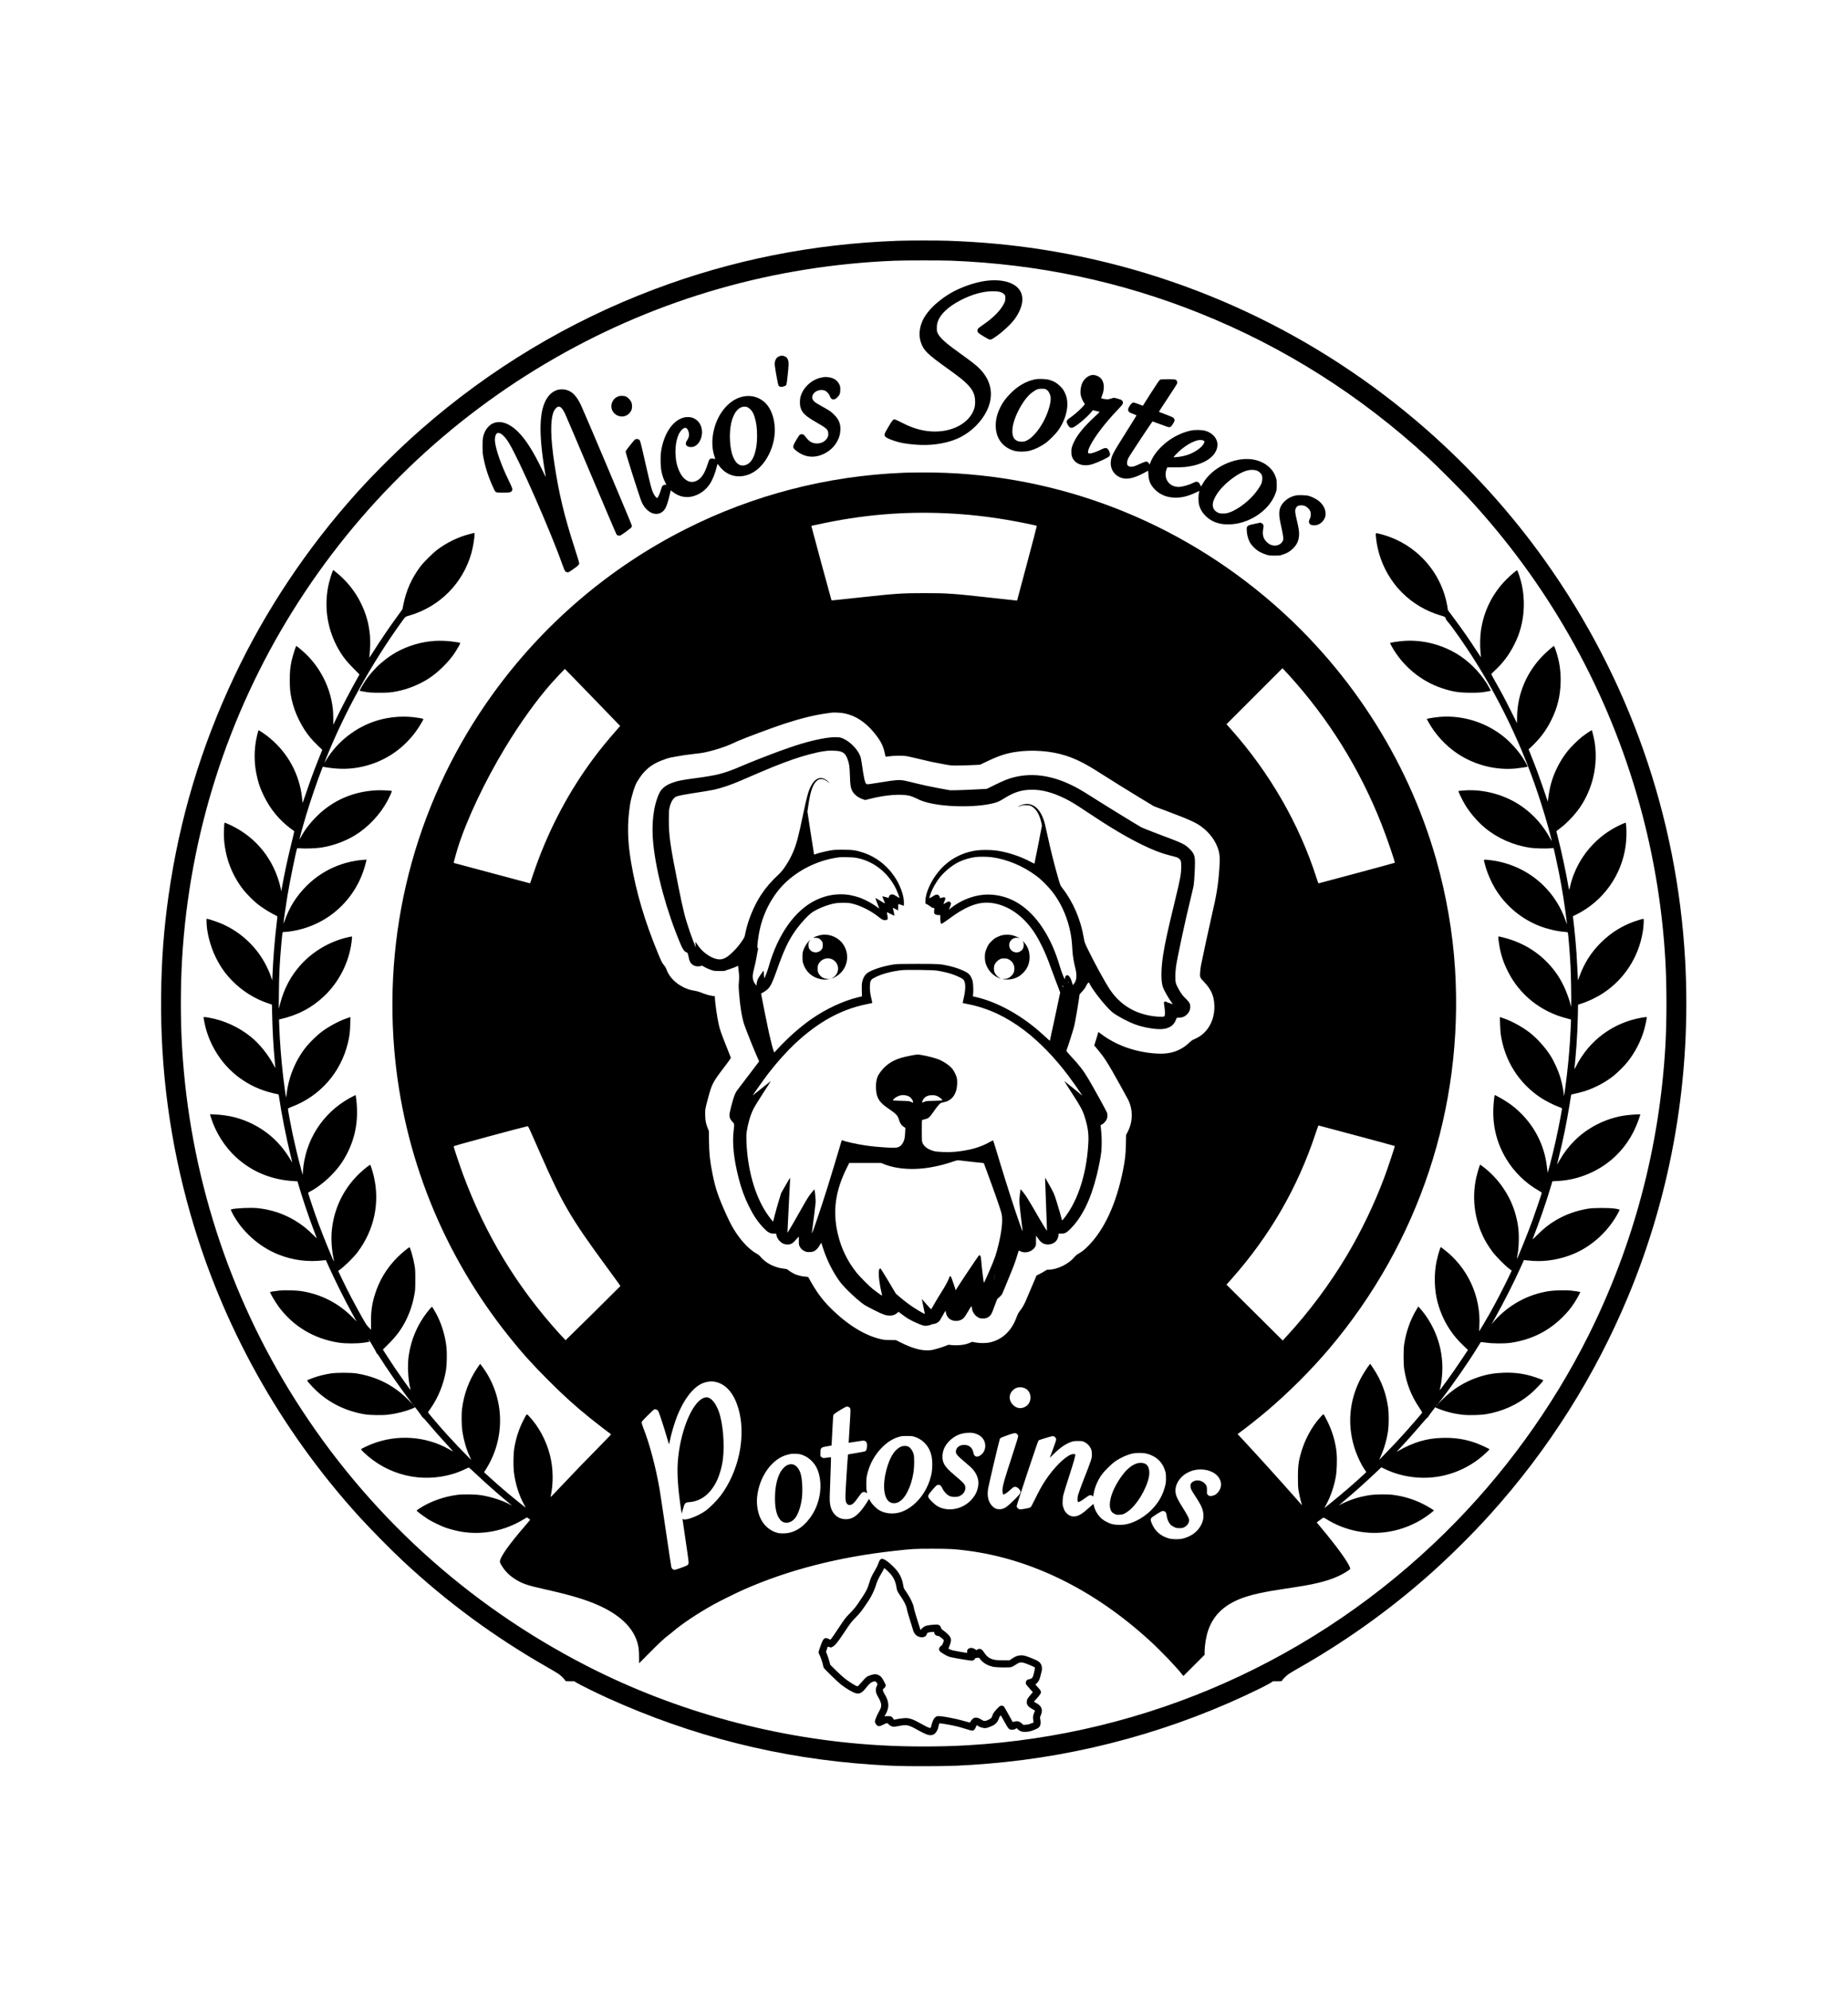 <?xml version="1.0" standalone="no"?>
<!DOCTYPE svg PUBLIC "-//W3C//DTD SVG 20010904//EN"
 "http://www.w3.org/TR/2001/REC-SVG-20010904/DTD/svg10.dtd">
<svg version="1.0" xmlns="http://www.w3.org/2000/svg"
 width="5475pt" height="5893pt" viewBox="0 0 5475 5893"
 preserveAspectRatio="xMidYMid meet">

<g transform="translate(0,5893) scale(0.1,-0.1)"
fill="#000000" stroke="none">
<path d="M26600 51799 c-2523 -91 -4921 -569 -7230 -1442 -2525 -954 -4845
-2348 -6895 -4142 -612 -535 -1354 -1267 -1902 -1875 -1473 -1636 -2715 -3498
-3635 -5450 -982 -2080 -1621 -4212 -1943 -6474 -141 -991 -210 -1913 -222
-2966 -24 -2210 265 -4366 872 -6485 945 -3301 2649 -6358 4974 -8925 337
-372 961 -1005 1321 -1341 1314 -1224 2703 -2245 4285 -3149 138 -78 283 -165
323 -193 76 -52 186 -162 197 -196 6 -20 14 -21 137 -21 l131 0 65 -41 c88
-56 599 -308 903 -446 2513 -1142 5125 -1800 7874 -1982 574 -39 810 -46 1510
-46 798 0 1182 15 1915 76 2773 227 5542 992 8045 2224 138 68 282 144 320
169 l70 46 132 0 c124 0 132 1 138 21 11 34 121 144 197 196 40 28 174 107
297 177 1354 769 2632 1677 3791 2695 626 550 1337 1252 1888 1864 1722 1912
3092 4079 4077 6442 1304 3130 1880 6528 1690 9960 -238 4272 -1667 8345
-4154 11835 -1008 1415 -2204 2736 -3522 3890 -3231 2830 -7174 4672 -11403
5325 -892 138 -1780 220 -2756 255 -313 11 -1169 11 -1490 -1z m1585 -589
c2577 -102 5005 -614 7345 -1550 2506 -1002 4773 -2437 6795 -4300 270 -249
936 -915 1185 -1185 1167 -1266 2146 -2601 2982 -4065 1683 -2944 2660 -6256
2848 -9645 42 -757 42 -1756 0 -2495 -171 -3009 -944 -5919 -2284 -8598 -1072
-2142 -2526 -4142 -4238 -5827 -3820 -3763 -8818 -5989 -14143 -6300 -835 -49
-1784 -48 -2625 1 -3015 175 -6013 988 -8670 2351 -3553 1822 -6507 4518
-8636 7883 -1977 3123 -3130 6712 -3349 10415 -49 831 -49 1809 0 2640 216
3658 1338 7189 3273 10295 1940 3115 4620 5695 7802 7512 3067 1752 6475 2725
10040 2867 290 12 1388 12 1675 1z"/>
<path d="M29261 50619 c-257 -27 -572 -118 -861 -249 -460 -207 -884 -571
-1049 -898 -113 -224 -139 -471 -71 -674 83 -246 183 -346 786 -778 359 -258
467 -343 584 -461 175 -175 240 -318 240 -529 0 -118 -15 -192 -60 -287 -195
-419 -753 -656 -1357 -578 -258 34 -469 103 -752 247 -107 54 -202 98 -212 98
-50 0 -72 -25 -187 -219 -123 -207 -132 -233 -98 -286 35 -53 293 -151 511
-194 138 -27 340 -49 530 -57 428 -17 862 65 1178 223 342 171 642 471 797
796 209 438 139 865 -200 1221 -95 100 -227 206 -499 400 -522 373 -685 516
-759 666 -24 49 -27 66 -27 155 0 76 5 117 22 170 75 237 307 459 683 654 335
173 654 263 945 265 192 1 283 -23 350 -94 28 -29 30 -36 30 -108 0 -66 -5
-87 -32 -145 -100 -212 -317 -434 -635 -651 -70 -48 -134 -97 -143 -109 -8
-12 -15 -39 -15 -60 0 -53 25 -75 202 -181 170 -102 176 -103 274 -40 234 148
529 420 650 599 303 445 265 831 -99 1010 -187 92 -436 124 -726 94z"/>
<path d="M23105 48385 c-107 -28 -166 -138 -150 -278 18 -159 94 -569 109
-592 26 -39 61 -49 125 -36 63 12 99 33 111 65 13 36 62 489 63 591 2 146 -39
221 -136 250 -59 18 -57 18 -122 0z"/>
<path d="M32332 47820 c-99 -21 -205 -108 -259 -213 -55 -110 -77 -271 -52
-389 14 -64 60 -169 94 -214 14 -18 25 -38 25 -44 0 -6 -44 -57 -97 -112 -98
-101 -241 -222 -353 -298 -100 -68 -110 -114 -46 -214 39 -62 60 -76 109 -76
79 0 441 295 594 484 l31 39 79 -21 c43 -12 90 -22 105 -24 26 -3 15 -15 -129
-148 -301 -278 -501 -519 -603 -725 -75 -151 -93 -221 -88 -340 3 -73 9 -102
32 -152 89 -194 332 -272 592 -189 161 51 440 181 491 229 38 34 39 78 5 151
-52 112 -99 123 -233 56 -125 -63 -252 -110 -319 -117 -56 -5 -60 -5 -71 19
-15 34 6 105 65 220 144 278 442 667 808 1051 128 135 151 163 155 195 7 62
-23 97 -104 121 -160 47 -157 47 -225 24 -35 -12 -80 -24 -100 -27 -41 -5
-151 8 -191 23 l-25 10 34 88 c95 253 43 479 -129 562 -70 34 -132 44 -195 31z"/>
<path d="M24420 47764 c-113 -19 -154 -29 -218 -55 -236 -94 -426 -302 -487
-534 -19 -73 -22 -215 -5 -287 42 -178 142 -275 480 -468 302 -173 342 -210
348 -321 4 -59 0 -77 -22 -124 -55 -110 -168 -176 -306 -178 -129 -2 -227 48
-317 163 -81 103 -90 110 -138 110 -26 0 -51 -7 -64 -17 -12 -10 -60 -83 -106
-163 -116 -198 -114 -219 24 -323 250 -190 538 -213 826 -64 168 87 302 222
381 382 54 110 73 183 81 300 11 185 -41 319 -177 456 -102 102 -124 118 -350
244 -202 112 -249 145 -284 200 -32 48 -33 94 -5 152 54 113 207 171 343 131
59 -18 138 -99 160 -166 40 -120 133 -135 227 -35 67 69 84 115 84 223 0 81
-4 103 -26 150 -48 102 -122 165 -234 199 -63 20 -172 32 -215 25z"/>
<path d="M30655 47694 c-263 -58 -493 -190 -710 -408 -150 -151 -235 -266
-311 -421 -94 -195 -134 -354 -134 -542 0 -372 207 -649 556 -745 120 -32 324
-30 455 5 156 42 298 111 457 219 98 67 310 279 385 385 167 235 269 526 269
768 0 140 -20 232 -79 354 -38 79 -59 108 -131 181 -97 97 -191 152 -322 190
-101 30 -332 37 -435 14z m357 -309 c30 -22 53 -50 76 -96 45 -88 52 -176 23
-315 -97 -470 -439 -992 -723 -1105 -78 -31 -205 -24 -271 14 -25 15 -55 40
-67 56 -107 151 -63 464 115 817 125 249 268 441 406 546 128 97 186 119 311
115 78 -2 90 -5 130 -32z"/>
<path d="M34365 47681 c-21 -12 -105 -136 -269 -393 l-238 -375 -126 49 c-70
26 -135 48 -145 48 -39 0 -76 -32 -121 -103 -49 -79 -55 -110 -31 -156 15 -31
39 -44 158 -87 42 -16 77 -33 77 -37 0 -5 -137 -226 -304 -491 -395 -626 -433
-697 -454 -854 -36 -259 131 -481 391 -522 153 -24 361 37 626 184 46 25 85
46 86 46 1 0 5 -51 8 -112 9 -192 63 -314 197 -448 150 -149 338 -228 570
-237 202 -8 400 38 629 147 57 28 107 50 111 50 4 0 0 -24 -8 -52 -21 -77 -20
-276 2 -358 33 -123 92 -227 181 -316 133 -134 267 -205 460 -245 122 -25 307
-25 458 1 535 91 1015 465 1169 910 31 91 33 102 33 240 -1 130 -3 153 -28
225 -36 107 -87 192 -165 271 -313 317 -838 359 -1362 108 -282 -135 -506
-336 -643 -576 l-44 -77 -23 49 c-46 97 -99 116 -195 68 -139 -71 -342 -128
-447 -128 -293 2 -462 263 -351 543 l15 37 222 0 c121 0 262 5 311 10 361 41
654 161 813 334 176 193 188 422 31 590 -65 70 -137 113 -249 148 -100 31
-322 33 -445 4 -319 -74 -616 -238 -858 -475 -150 -147 -259 -303 -323 -465
l-27 -68 -12 30 c-17 39 -51 62 -93 62 -19 0 -83 -23 -152 -55 -141 -65 -158
-72 -229 -91 -68 -17 -132 -4 -162 35 -31 39 -23 128 20 215 36 74 706 1086
718 1086 5 0 108 -38 231 -85 123 -47 237 -85 253 -85 47 0 67 16 115 91 57
87 64 122 32 168 -20 30 -45 42 -228 112 -113 43 -209 80 -214 82 -5 1 113
186 263 410 149 224 274 421 278 437 3 17 0 44 -7 60 -23 55 -47 60 -272 60
-180 0 -206 -2 -233 -19z m1279 -1795 c47 -20 50 -30 26 -81 -34 -71 -105
-141 -217 -215 -171 -113 -373 -179 -598 -196 l-89 -7 21 29 c12 16 59 66 105
110 268 263 602 423 752 360z m1591 -893 c66 -22 140 -94 155 -153 15 -55 8
-156 -16 -224 -23 -65 -134 -230 -226 -336 -237 -271 -575 -501 -809 -551 -29
-6 -89 -9 -133 -7 -66 3 -92 10 -135 33 -187 102 -187 295 -1 570 165 244 517
532 777 636 145 59 279 70 388 32z"/>
<path d="M16508 47381 c-117 -38 -217 -117 -296 -235 -238 -356 -260 -1030
-72 -2158 17 -97 30 -180 30 -184 0 -5 -49 93 -109 217 -260 539 -480 887
-705 1113 -282 284 -569 368 -799 233 -63 -37 -151 -137 -186 -211 -60 -124
-76 -218 -75 -436 0 -156 4 -219 22 -318 55 -304 157 -617 305 -934 60 -129
57 -128 282 -128 189 0 228 8 259 51 30 44 20 79 -93 310 -224 459 -385 919
-407 1159 -12 141 30 250 97 250 88 0 203 -110 323 -309 303 -499 1246 -2647
1581 -3601 32 -91 68 -175 80 -188 13 -14 38 -26 61 -29 36 -5 48 1 164 82
151 104 190 143 190 186 0 17 -61 218 -135 447 -309 955 -467 1615 -599 2493
-118 784 -126 1278 -26 1542 25 67 91 142 133 152 65 17 125 -41 200 -190 24
-49 376 -875 782 -1835 406 -960 744 -1753 753 -1762 23 -27 74 -40 106 -28
48 18 323 221 335 246 6 14 11 35 11 48 0 27 -1425 3399 -1509 3571 -132 268
-249 393 -419 445 -82 26 -205 26 -284 1z"/>
<path d="M18313 47190 c-239 -95 -271 -416 -55 -546 166 -100 366 -39 446 135
29 64 29 178 -1 243 -27 59 -95 134 -148 160 -59 31 -174 35 -242 8z"/>
<path d="M22093 47199 c-438 -44 -829 -471 -952 -1040 -58 -269 -48 -531 29
-753 11 -33 20 -63 20 -67 0 -4 -21 -2 -47 5 -54 14 -101 6 -125 -21 -8 -10
-34 -76 -56 -148 -102 -322 -229 -478 -419 -514 -147 -28 -305 83 -403 284
-80 165 -118 324 -127 535 -13 310 57 588 181 716 81 84 143 85 183 4 55 -110
49 -211 -19 -305 -83 -116 -32 -205 117 -205 252 0 411 392 271 667 -65 129
-192 213 -334 221 -97 5 -169 -9 -262 -54 -281 -134 -498 -508 -566 -974 -24
-170 -15 -465 19 -610 29 -122 63 -217 111 -307 35 -65 35 -65 10 -59 -27 7
-82 -13 -101 -36 -7 -8 -27 -62 -44 -119 -32 -110 -87 -230 -108 -237 -20 -7
-79 65 -115 141 -53 110 -85 230 -241 917 -140 615 -146 636 -175 663 -39 35
-98 37 -134 5 -49 -46 -263 -316 -270 -342 -5 -20 49 -203 205 -694 117 -367
229 -708 249 -759 49 -124 93 -194 166 -267 193 -195 446 -176 562 41 35 66
87 232 126 405 l27 116 66 -49 c133 -101 269 -149 423 -149 249 0 512 151 666
382 84 125 164 326 210 521 10 42 21 77 24 77 4 0 24 -25 45 -55 20 -30 66
-82 101 -114 231 -216 546 -257 849 -111 433 209 747 846 695 1411 -29 316
-142 569 -319 716 -153 126 -340 183 -538 162z m94 -355 c73 -51 125 -126 162
-239 58 -177 81 -346 81 -590 -1 -426 -110 -743 -288 -834 -178 -91 -326 -15
-422 216 -99 238 -126 677 -61 988 68 320 226 512 413 502 48 -3 68 -10 115
-43z"/>
<path d="M26765 44929 c-2255 -90 -4443 -655 -6445 -1665 -2261 -1140 -4221
-2813 -5711 -4874 -2209 -3055 -3241 -6767 -2929 -10535 259 -3114 1438 -6061
3411 -8520 382 -477 681 -809 1153 -1281 463 -462 796 -764 1256 -1134 187
-150 566 -441 599 -460 13 -7 -52 -77 -324 -352 -382 -386 -745 -761 -1100
-1138 -359 -381 -368 -390 -361 -358 85 384 78 836 -20 1223 -108 431 -338
858 -621 1155 -73 77 -60 85 -157 -100 -142 -275 -234 -555 -281 -860 -26
-162 -31 -513 -11 -685 41 -352 155 -712 315 -995 22 -39 35 -68 28 -64 -6 4
-111 87 -232 185 -272 219 -548 454 -801 684 l-193 175 43 68 c607 943 571
2152 -91 3055 -36 48 -66 87 -68 87 -2 0 -44 -61 -94 -135 -239 -359 -387
-760 -442 -1200 -21 -162 -16 -493 10 -665 40 -263 109 -504 212 -733 l50
-112 -101 100 c-115 113 -479 497 -621 655 -204 225 -559 641 -559 654 0 4 31
51 69 104 237 335 403 748 467 1162 24 161 30 505 10 674 -41 357 -153 712
-314 1003 -70 124 -106 183 -114 183 -9 0 -93 -95 -158 -180 -281 -368 -461
-797 -530 -1261 -42 -284 -23 -691 44 -974 17 -72 35 -92 -178 205 -184 257
-362 520 -518 764 l-114 179 171 171 c230 230 368 416 505 681 119 233 206
493 257 775 25 135 27 165 27 440 1 263 -2 309 -22 425 -42 240 -132 552 -155
538 -53 -30 -242 -189 -337 -283 -335 -331 -558 -701 -694 -1151 -78 -258
-109 -499 -104 -801 l3 -208 -67 67 c-56 55 -87 102 -187 277 -224 395 -425
777 -602 1147 l-120 251 23 16 c158 111 430 377 554 542 491 654 663 1458 479
2246 -25 108 -92 324 -104 337 -5 4 -48 -23 -97 -61 -607 -470 -974 -1136
-1045 -1896 -22 -242 -2 -562 52 -810 10 -49 17 -91 15 -93 -11 -11 -314 727
-458 1117 -93 249 -308 886 -308 910 0 9 19 25 45 38 179 87 428 274 620 467
213 213 350 398 480 647 273 525 360 1076 269 1700 l-7 47 -36 -15 c-20 -8
-85 -42 -146 -76 -804 -448 -1315 -1251 -1381 -2173 l-7 -100 -63 235 c-77
283 -165 651 -233 970 -62 294 -143 729 -139 753 2 13 32 29 108 58 843 317
1459 1018 1669 1899 47 194 62 317 68 548 l6 213 -119 -41 c-251 -87 -581
-271 -790 -440 -113 -92 -283 -259 -376 -370 -321 -381 -544 -903 -603 -1408
-8 -69 -16 -127 -18 -129 -5 -4 -59 386 -87 622 -57 492 -101 1050 -116 1492
l-7 202 29 6 c531 122 945 339 1313 690 437 416 728 990 806 1588 21 165 21
179 -7 172 -13 -3 -63 -14 -113 -25 -519 -118 -1020 -412 -1378 -806 -298
-329 -499 -705 -618 -1159 l-40 -150 5 470 c5 468 13 681 41 1080 22 306 57
677 66 703 7 18 16 22 56 22 27 0 95 7 153 14 1071 144 1939 898 2233 1941 19
66 37 135 40 153 l7 32 -43 0 c-23 0 -98 -7 -166 -15 -599 -74 -1140 -336
-1562 -755 -307 -305 -513 -632 -656 -1040 -18 -52 -33 -85 -33 -72 0 41 70
535 116 812 66 406 264 1369 288 1409 3 4 44 3 93 -2 132 -13 466 -2 618 22
347 53 706 183 1005 365 392 239 756 629 968 1036 63 120 128 268 121 274 -12
13 -312 28 -436 22 -704 -31 -1318 -298 -1803 -785 -186 -186 -331 -376 -445
-583 -27 -48 -50 -86 -52 -84 -5 5 104 404 188 686 124 414 325 1005 469 1379
l33 83 36 -6 c379 -67 696 -72 1016 -15 686 123 1275 487 1690 1044 78 105
177 261 223 352 26 50 35 45 -130 73 -398 69 -839 40 -1233 -81 -616 -190
-1164 -615 -1494 -1158 -64 -105 -68 -109 -41 -41 550 1398 1363 2872 2289
4151 94 130 84 123 221 163 890 263 1571 950 1825 1840 47 165 95 450 95 562
0 39 -3 45 -17 40 -10 -3 -63 -16 -118 -30 -336 -84 -672 -245 -958 -458 -148
-111 -411 -372 -516 -511 -255 -342 -416 -702 -500 -1122 l-28 -140 -124 -170
c-251 -342 -536 -761 -754 -1108 -55 -87 -101 -154 -103 -148 -2 5 2 43 8 83
18 122 24 432 11 573 -33 348 -115 640 -267 951 -175 359 -440 685 -762 937
l-61 48 -16 -38 c-31 -75 -77 -221 -106 -338 -153 -626 -74 -1290 221 -1862
138 -267 266 -439 502 -676 98 -99 178 -180 178 -182 0 -1 -25 -47 -56 -101
-196 -345 -487 -902 -650 -1245 l-69 -146 -1 201 c-1 216 -16 357 -60 556
-112 505 -379 981 -750 1340 -91 88 -271 240 -284 240 -15 0 -107 -290 -139
-435 -44 -201 -55 -319 -55 -580 1 -267 10 -359 59 -583 86 -388 298 -818 553
-1122 44 -53 140 -154 215 -226 l135 -130 -118 -295 c-144 -362 -233 -604
-366 -999 -85 -253 -103 -297 -104 -260 0 70 -28 283 -51 389 -145 685 -540
1271 -1122 1669 -66 45 -124 79 -128 75 -4 -5 -21 -64 -38 -133 -105 -437
-102 -870 9 -1306 51 -199 94 -314 195 -519 189 -386 455 -706 795 -959 52
-38 97 -71 99 -73 2 -1 -37 -168 -87 -370 -117 -474 -213 -924 -285 -1333
l-13 -75 -18 90 c-10 50 -34 142 -53 205 -235 779 -778 1386 -1527 1707 -43
18 -80 32 -82 30 -12 -12 -25 -293 -20 -417 27 -590 232 -1140 592 -1590 89
-111 286 -308 394 -394 127 -102 319 -226 465 -302 72 -37 132 -69 134 -70 2
-2 -8 -101 -23 -221 -59 -497 -101 -1014 -122 -1512 l-7 -165 -37 105 c-55
155 -75 200 -145 338 -273 537 -729 971 -1280 1219 -121 54 -378 144 -447 157
l-38 7 0 -79 c0 -306 110 -736 274 -1068 135 -273 275 -472 480 -684 302 -310
673 -542 1087 -680 l96 -32 7 -307 c10 -465 36 -931 76 -1355 11 -114 20 -211
20 -215 0 -4 -23 35 -50 85 -178 332 -428 638 -690 848 -352 281 -784 478
-1219 555 -133 23 -171 25 -171 8 0 -7 14 -80 30 -161 106 -523 376 -1017 756
-1388 136 -132 233 -210 388 -313 303 -202 636 -335 1032 -412 19 -3 23 -15
33 -86 69 -483 212 -1205 342 -1731 27 -109 49 -201 49 -205 0 -4 -24 34 -53
83 -273 465 -649 820 -1117 1054 -359 179 -699 266 -1127 287 l-142 7 25 -84
c135 -445 414 -888 756 -1198 469 -425 1037 -659 1697 -699 l115 -7 19 -65
c107 -373 304 -963 457 -1365 48 -126 91 -239 95 -250 4 -11 -35 23 -87 75
-194 196 -352 321 -562 446 -338 202 -703 323 -1105 365 -203 21 -667 -1 -784
-37 -15 -5 -11 -18 34 -105 277 -539 793 -1003 1369 -1232 431 -171 876 -228
1351 -171 l55 6 43 -98 c177 -403 511 -1077 734 -1479 l132 -240 -130 131
c-416 419 -929 679 -1515 769 -142 22 -485 31 -632 16 -120 -12 -276 -36 -285
-44 -14 -15 158 -307 266 -451 431 -573 1043 -936 1766 -1048 203 -31 559 -31
765 1 79 12 146 24 148 26 2 1 -6 23 -18 47 -41 80 -3 24 103 -155 58 -98 111
-193 117 -212 6 -19 17 -35 23 -35 7 0 32 -33 57 -72 179 -290 564 -849 832
-1206 l169 -225 -133 135 c-426 432 -926 686 -1543 785 -157 25 -583 25 -745
0 -138 -22 -294 -56 -410 -92 -123 -37 -300 -106 -300 -117 0 -19 129 -164
246 -278 398 -385 903 -634 1471 -726 153 -24 509 -30 677 -10 249 29 506 93
716 179 90 36 86 33 70 52 -7 8 -10 15 -7 15 9 0 186 -231 220 -287 17 -29 36
-52 41 -50 6 2 59 -55 120 -127 160 -192 424 -490 577 -655 74 -79 150 -162
169 -185 30 -35 31 -39 10 -25 -14 9 -67 39 -117 67 -694 386 -1538 439 -2283
145 -123 -49 -305 -136 -314 -152 -3 -5 35 -48 85 -96 714 -679 1715 -916
2658 -629 106 33 272 99 368 148 40 20 77 36 83 36 6 0 93 -78 193 -172 296
-280 664 -606 952 -843 150 -123 152 -124 85 -87 -223 124 -571 237 -871 283
-172 26 -529 32 -694 10 -406 -52 -807 -195 -1123 -401 -82 -53 -92 -63 -81
-76 23 -28 242 -188 339 -249 116 -71 360 -190 493 -239 127 -47 331 -100 479
-126 623 -106 1281 21 1832 354 60 36 114 66 119 66 5 0 28 -14 51 -32 22 -17
43 -33 44 -34 2 -1 -67 -85 -155 -186 -469 -543 -725 -904 -740 -1042 -4 -35
2 -52 46 -124 113 -188 257 -325 466 -446 181 -104 334 -154 790 -256 791
-177 1234 -309 1626 -485 604 -271 987 -629 1129 -1053 49 -148 63 -246 64
-464 l1 -196 300 302 c300 302 454 446 551 515 28 20 87 67 130 104 263 229
737 547 1209 811 184 103 687 352 909 450 1315 580 2803 963 4441 1145 562 63
622 66 1155 66 517 -1 641 -7 1020 -56 1897 -242 3758 -1156 5400 -2654 342
-312 794 -783 982 -1025 l28 -35 315 315 315 315 0 81 c0 196 39 440 100 626
163 495 529 821 1141 1016 237 76 563 145 1004 211 717 109 870 136 1125 197
363 87 640 199 867 351 80 54 81 55 72 86 -45 158 -370 611 -872 1211 l-116
139 92 70 c51 38 97 71 104 74 6 2 46 -18 90 -45 554 -346 1226 -480 1863
-371 367 62 739 210 1043 413 123 82 277 201 277 214 0 12 -167 113 -295 179
-285 147 -590 241 -920 284 -164 22 -521 17 -694 -10 -170 -26 -365 -74 -516
-129 -119 -43 -300 -122 -352 -154 -18 -11 -33 -18 -33 -15 0 2 62 55 138 118
299 248 612 527 932 830 l186 176 59 -30 c312 -159 672 -254 1043 -276 743
-44 1471 226 2015 748 48 46 87 87 87 91 0 11 -262 133 -374 175 -327 121
-641 172 -1010 162 -261 -7 -447 -35 -681 -103 -192 -57 -448 -169 -618 -272
-37 -22 -67 -39 -67 -36 0 3 44 51 98 107 191 202 458 501 684 768 63 74 119
134 124 132 5 -2 24 22 42 52 30 50 187 255 215 280 6 6 5 2 -2 -8 -8 -9 -12
-19 -10 -21 2 -2 36 -16 74 -31 251 -100 491 -158 764 -186 144 -15 499 -6
634 16 494 78 947 280 1319 588 158 130 421 408 399 421 -32 20 -258 100 -367
130 -269 74 -507 102 -797 93 -279 -8 -503 -47 -749 -128 -420 -139 -774 -361
-1092 -683 l-119 -121 73 95 c372 482 844 1160 1105 1590 49 80 92 149 95 153
4 4 72 -2 151 -14 191 -30 551 -32 734 -6 609 89 1121 342 1541 762 147 147
233 251 339 410 78 117 191 323 182 331 -9 9 -162 33 -285 45 -147 15 -489 6
-632 -16 -643 -97 -1219 -416 -1653 -915 l-57 -65 101 179 c268 480 551 1038
763 1507 l98 216 51 -9 c29 -4 123 -13 210 -19 400 -28 838 49 1227 216 547
234 1025 680 1309 1220 32 60 38 81 28 86 -7 4 -64 16 -127 26 -164 26 -625
26 -789 0 -350 -56 -678 -173 -972 -347 -189 -112 -347 -236 -527 -416 -90
-89 -161 -155 -157 -146 189 479 407 1108 540 1558 l48 161 135 7 c384 18 736
110 1082 282 532 265 942 679 1206 1218 46 95 105 238 133 321 l51 150 -32 3
c-56 6 -338 -17 -468 -38 -540 -89 -1059 -352 -1446 -735 -179 -178 -321 -364
-453 -594 -39 -69 -71 -122 -71 -118 0 3 29 122 64 264 119 477 218 964 301
1470 25 153 48 292 50 310 5 28 11 33 43 38 75 13 289 66 367 92 302 98 612
263 850 453 116 92 315 290 408 405 226 280 410 636 503 975 29 103 74 320 74
352 0 13 -48 10 -166 -12 -840 -151 -1541 -672 -1926 -1430 -32 -63 -56 -101
-53 -85 8 50 44 448 60 675 26 365 35 563 42 901 l6 326 71 23 c236 74 482
192 688 329 618 411 1035 1061 1158 1801 26 156 39 390 21 390 -22 0 -188 -49
-283 -84 -367 -134 -676 -328 -957 -601 -306 -298 -517 -629 -662 -1035 l-37
-105 -5 75 c-4 41 -11 188 -17 325 -11 265 -30 540 -56 820 -16 180 -60 586
-69 645 l-6 35 105 52 c796 396 1345 1165 1461 2048 22 170 29 399 17 544 -6
68 -13 125 -15 128 -7 6 -165 -64 -287 -128 -235 -123 -459 -288 -650 -479
-351 -350 -602 -800 -711 -1277 -13 -57 -26 -103 -29 -103 -3 0 -14 48 -24
108 -59 353 -209 1053 -311 1450 -25 96 -45 175 -45 176 0 2 53 43 118 92 206
156 440 405 592 629 374 554 529 1253 425 1915 -18 112 -74 348 -84 354 -9 6
-197 -121 -303 -204 -107 -84 -325 -301 -412 -410 -228 -286 -409 -644 -500
-990 -32 -122 -65 -307 -82 -455 l-6 -60 -117 345 c-134 392 -209 597 -352
957 l-101 252 73 68 c268 250 450 493 605 808 175 356 259 694 271 1095 10
354 -36 653 -153 988 -20 56 -39 102 -43 102 -18 0 -202 -159 -317 -274 -494
-496 -771 -1151 -777 -1841 l-2 -170 -191 380 c-189 379 -273 535 -471 883
-57 101 -103 188 -101 192 2 5 44 46 94 92 251 228 443 486 594 793 90 182
137 304 185 480 110 401 122 845 36 1259 -38 179 -124 446 -145 446 -21 -1
-192 -145 -311 -265 -410 -409 -669 -924 -756 -1499 -29 -190 -35 -474 -15
-660 9 -82 15 -151 13 -152 -1 -1 -54 77 -117 174 -229 354 -422 631 -692 994
l-169 226 -14 90 c-171 1054 -951 1904 -1990 2167 -154 39 -143 50 -126 -120
44 -424 197 -847 436 -1205 113 -169 198 -273 335 -410 318 -318 705 -547
1143 -677 124 -37 129 -39 144 -73 8 -19 16 -41 17 -47 1 -7 29 -43 61 -79 65
-74 170 -216 340 -459 983 -1408 1775 -2985 2325 -4633 144 -430 292 -929 375
-1262 14 -58 28 -114 31 -125 3 -11 -24 33 -60 97 -206 371 -466 665 -799 906
-494 357 -1155 543 -1757 492 -80 -6 -147 -13 -149 -16 -12 -12 102 -248 195
-405 138 -232 367 -500 584 -681 367 -308 847 -520 1342 -594 133 -19 476 -29
598 -16 52 6 96 9 98 8 6 -6 115 -506 161 -736 98 -500 167 -935 236 -1500 4
-32 -6 -9 -38 80 -144 413 -376 777 -683 1070 -416 398 -957 653 -1535 725
-169 21 -212 20 -205 -2 2 -10 16 -64 30 -120 65 -256 205 -573 353 -798 309
-469 747 -825 1267 -1029 214 -85 524 -158 730 -172 53 -4 100 -12 105 -18 13
-17 59 -579 81 -991 14 -257 27 -1002 20 -1125 l-5 -95 -13 65 c-27 131 -122
393 -200 554 -88 181 -158 298 -259 433 -403 541 -969 895 -1660 1039 -29 6
-29 -10 -7 -168 45 -328 126 -587 276 -881 346 -682 970 -1179 1728 -1373 74
-19 135 -36 135 -37 3 -7 -17 -420 -30 -627 -28 -443 -71 -879 -136 -1365 -31
-239 -47 -315 -48 -241 -2 93 -48 331 -98 501 -58 203 -179 473 -293 656 -137
219 -357 471 -560 641 -217 183 -562 378 -824 468 l-119 40 6 -207 c3 -115 13
-253 21 -308 117 -785 537 -1447 1191 -1878 137 -90 385 -216 528 -267 53 -19
97 -41 97 -47 0 -7 -20 -124 -46 -260 -83 -453 -197 -961 -316 -1413 l-63
-235 -7 55 c-4 30 -14 109 -23 175 -77 581 -341 1113 -759 1530 -143 142 -246
227 -416 340 -116 77 -357 212 -364 204 -13 -15 -39 -267 -43 -420 -16 -529
112 -1019 384 -1471 228 -381 574 -719 961 -938 50 -29 92 -57 92 -62 0 -18
-198 -604 -280 -827 -150 -410 -446 -1139 -457 -1127 -3 2 1 30 7 61 29 142
41 255 47 441 9 296 -15 506 -88 783 -149 565 -506 1092 -979 1446 l-74 55
-13 -23 c-17 -34 -80 -246 -103 -348 -150 -670 -39 -1370 308 -1957 40 -67
114 -178 164 -245 105 -140 358 -398 490 -500 l86 -67 -72 -153 c-170 -355
-399 -797 -574 -1107 -84 -150 -315 -540 -318 -537 -2 1 1 69 6 151 49 889
-349 1746 -1060 2283 l-84 64 -19 -48 c-29 -73 -82 -266 -106 -380 -68 -329
-68 -739 -1 -1068 69 -339 208 -673 401 -960 115 -172 226 -301 393 -462 l138
-132 -176 -265 c-260 -391 -677 -970 -662 -921 60 205 93 555 76 808 -21 320
-84 593 -204 880 -107 259 -275 529 -449 724 l-56 62 -56 -94 c-182 -305 -304
-650 -362 -1022 -24 -151 -24 -583 0 -736 66 -428 207 -789 444 -1141 52 -76
92 -144 89 -150 -7 -17 -250 -300 -450 -526 -215 -241 -417 -458 -654 -700
l-171 -175 51 115 c103 235 179 501 215 760 23 170 23 508 -1 679 -59 429
-205 813 -449 1174 l-80 119 -24 -29 c-65 -78 -208 -305 -275 -438 -316 -626
-379 -1307 -182 -1977 71 -243 203 -528 334 -718 l31 -45 -78 -74 c-235 -221
-652 -581 -992 -854 l-173 -140 55 104 c139 260 236 547 288 849 27 159 37
513 20 686 -32 316 -125 635 -271 929 -49 99 -97 189 -106 200 -15 19 -18 18
-85 -54 -279 -296 -506 -724 -618 -1167 -54 -212 -65 -322 -66 -624 0 -228 4
-308 18 -398 18 -110 61 -298 91 -396 8 -27 11 -45 7 -40 -5 5 -111 126 -237
269 -412 468 -1054 1177 -1482 1638 l-185 198 24 17 c137 94 610 467 837 660
647 548 1314 1214 1851 1847 2664 3147 3988 7139 3731 11250 -68 1081 -259
2188 -561 3250 -858 3016 -2644 5750 -5084 7785 -2870 2393 -6437 3684 -10135
3668 -201 0 -455 -5 -565 -9z m1270 -1200 c599 -27 1185 -90 1804 -195 328
-55 864 -164 878 -178 3 -3 -127 -502 -289 -1108 l-295 -1103 -39 3 c-21 2
-340 37 -709 77 -1169 130 -1318 140 -2000 140 -671 0 -846 -12 -1970 -135
-696 -76 -775 -83 -781 -77 -5 5 -579 2122 -591 2178 l-5 26 191 41 c1289 283
2517 390 3806 331z m10144 -4784 c1183 -1301 2100 -2774 2748 -4414 162 -410
411 -1137 395 -1152 -7 -7 -2242 -609 -2258 -609 -5 0 -31 69 -58 153 -509
1595 -1389 3124 -2541 4415 l-128 144 829 829 828 828 24 -22 c14 -12 86 -89
161 -172z m-20678 -612 c419 -434 787 -814 817 -845 l55 -57 -39 -45 c-368
-422 -534 -623 -755 -921 -709 -953 -1277 -2017 -1692 -3165 -47 -129 -106
-301 -132 -382 -26 -82 -48 -148 -50 -148 -7 0 -2260 602 -2263 605 -5 5 63
256 113 420 264 847 802 1988 1416 3001 437 721 921 1396 1363 1898 89 102
395 426 401 426 2 0 347 -354 766 -787z m7449 -518 c401 -60 743 -294 1052
-720 119 -164 181 -308 218 -507 7 -38 17 -68 24 -68 6 0 61 7 121 15 126 17
377 19 480 5 39 -6 210 -44 380 -85 395 -94 360 -87 679 -146 264 -50 275 -51
446 -50 96 0 290 6 430 12 l255 12 165 79 c390 187 597 256 905 302 473 71
1035 29 1465 -110 314 -101 588 -239 1000 -503 384 -245 811 -511 1210 -752
l405 -245 355 -133 c676 -254 873 -341 1045 -465 262 -190 454 -459 524 -737
31 -123 35 -245 17 -499 -38 -526 -79 -776 -235 -1445 -64 -275 -263 -1193
-309 -1430 -11 -55 -23 -153 -27 -217 -8 -143 -6 -147 121 -281 205 -216 290
-407 301 -683 20 -464 -210 -853 -597 -1010 -47 -19 -85 -45 -137 -94 -268
-255 -574 -357 -986 -330 -631 42 -1202 247 -1659 597 l-57 43 -16 -57 c-8
-32 -36 -122 -61 -201 l-45 -142 94 -113 c222 -267 296 -383 685 -1083 235
-423 248 -448 278 -538 92 -270 67 -575 -69 -831 l-44 -82 -6 -274 c-7 -311
-24 -463 -87 -781 -200 -991 -551 -1753 -1032 -2238 -109 -111 -177 -164 -281
-223 -53 -30 -90 -61 -127 -106 -172 -207 -510 -371 -764 -371 -43 0 -60 -6
-106 -37 -30 -21 -100 -60 -154 -88 l-99 -50 -34 -84 c-18 -46 -74 -176 -124
-290 -50 -113 -106 -245 -124 -292 -60 -157 -135 -291 -223 -400 -32 -41 -55
-86 -83 -162 -142 -400 -412 -660 -776 -748 -118 -29 -309 -31 -445 -5 l-97
19 -61 -26 c-111 -49 -214 -69 -366 -75 -84 -2 -168 0 -206 7 -60 10 -69 9
-119 -13 -102 -44 -364 -124 -448 -137 -259 -37 -539 33 -941 236 l-115 58
-165 2 c-128 1 -188 6 -266 23 -486 105 -1012 430 -1519 937 -248 248 -428
498 -638 886 -13 24 -21 26 -98 32 -107 9 -231 39 -313 76 -63 29 -172 96
-212 133 -16 14 -47 22 -118 29 -260 26 -536 167 -682 347 -29 36 -67 68 -103
87 -203 110 -422 328 -614 611 -105 156 -174 281 -278 509 -257 562 -344 816
-433 1265 -74 375 -98 601 -101 965 l-3 290 -32 78 c-55 138 -72 219 -77 380
-6 172 -4 189 78 493 121 453 137 484 498 958 158 208 188 253 181 271 -4 11
-65 165 -135 340 -153 385 -185 476 -224 648 -47 206 -111 663 -111 790 l0 34
-82 12 c-94 14 -201 46 -338 101 -56 22 -130 43 -180 50 -159 22 -312 81 -453
173 -189 123 -324 288 -388 475 -10 29 -37 74 -60 100 -61 70 -80 107 -189
370 -396 962 -643 1799 -794 2692 -108 637 -117 1140 -30 1705 35 224 142 569
210 676 116 181 144 218 221 299 132 140 271 233 470 316 99 41 238 88 293 98
14 2 84 15 155 29 152 30 352 59 555 82 222 24 272 32 450 76 201 49 483 142
622 205 57 26 152 69 212 96 215 96 1032 400 1401 521 462 151 891 256 1235
302 69 9 132 18 140 20 43 9 237 3 320 -10z m15241 -12516 c618 -165 1127
-304 1131 -307 9 -9 -208 -660 -311 -935 -301 -800 -684 -1596 -1111 -2312
-505 -847 -1132 -1686 -1790 -2396 l-108 -117 -833 827 -833 827 155 174
c1137 1283 1959 2708 2490 4318 41 122 77 222 80 222 4 0 512 -135 1130 -301z
m-24427 21 c62 -140 177 -401 256 -580 629 -1434 891 -1883 1905 -3265 430
-587 457 -624 453 -633 -4 -10 -1615 -1602 -1621 -1602 -3 0 -74 75 -158 167
-1276 1401 -2213 2944 -2881 4743 -89 240 -278 803 -278 828 0 14 197 70 1083
309 595 160 1092 291 1105 290 21 -2 38 -33 136 -257z m5458 -7319 c335 -86
575 -409 692 -934 80 -356 73 -810 -19 -1219 -102 -453 -287 -865 -542 -1207
-108 -144 -327 -364 -453 -454 -222 -157 -577 -291 -658 -248 -12 7 -22 9 -22
5 0 -4 43 -297 95 -652 91 -615 94 -645 79 -677 -8 -19 -30 -40 -47 -48 -87
-41 -331 -127 -360 -127 -45 0 -84 32 -97 78 -6 20 -80 512 -165 1092 -86 580
-169 1134 -186 1230 -113 651 -297 1341 -483 1812 -25 64 -46 131 -46 149 0
29 20 53 177 210 117 118 186 180 204 184 37 8 90 -18 112 -55 25 -42 183
-525 253 -772 33 -115 62 -208 65 -208 3 0 11 30 18 68 36 203 139 555 223
766 193 487 461 838 732 962 138 63 294 79 428 45z m9135 -181 c116 -50 179
-160 171 -299 -7 -129 -78 -226 -198 -272 -109 -41 -218 -18 -309 67 -119 110
-142 267 -58 391 89 130 248 176 394 113z m12243 -483 c0 -2 -10 -12 -22 -23
l-23 -19 19 23 c18 21 26 27 26 19z m-30345 -27 c10 -11 16 -20 13 -20 -3 0
-13 9 -23 20 -10 11 -16 20 -13 20 3 0 13 -9 23 -20z m12903 -56 c48 -31 48
-32 14 -557 -17 -270 -30 -492 -29 -494 2 -1 103 14 226 34 213 34 225 35 258
19 51 -24 66 -70 58 -170 -7 -84 -21 -118 -55 -136 -12 -6 -129 -29 -261 -50
-133 -21 -242 -40 -245 -42 -7 -7 -76 -1083 -77 -1213 -2 -148 11 -210 53
-255 21 -23 37 -30 65 -30 81 0 137 49 275 246 50 70 92 120 112 130 35 18 82
13 110 -13 26 -24 30 -13 16 48 -20 85 -17 356 5 459 73 339 236 633 479 865
147 140 293 229 465 282 79 24 103 27 243 27 142 0 162 -2 235 -27 209 -69
374 -228 454 -436 44 -113 61 -222 61 -385 0 -172 -18 -289 -71 -451 -145
-451 -480 -824 -851 -951 -229 -78 -492 -52 -672 66 -88 58 -201 178 -245 260
l-33 62 -21 -33 c-104 -173 -200 -303 -286 -389 -134 -133 -235 -180 -387
-180 -247 0 -427 181 -464 465 -14 104 -13 179 12 797 12 312 20 569 17 572
-3 3 -45 -1 -94 -9 -129 -21 -149 -20 -187 14 l-33 29 1 96 c1 152 14 165 204
195 67 11 124 22 126 24 2 2 13 203 24 448 18 391 23 447 39 469 17 24 208
146 329 211 59 31 85 32 130 3z m3741 -779 c180 -57 291 -194 291 -360 0 -115
-48 -214 -133 -276 -111 -80 -196 -54 -218 69 -29 151 -127 233 -279 232 -137
-1 -240 -86 -240 -196 0 -45 5 -59 43 -108 24 -32 119 -119 224 -205 108 -90
206 -179 242 -223 114 -137 169 -291 157 -435 -18 -197 -99 -358 -253 -504
-269 -252 -672 -311 -963 -142 -70 41 -214 176 -249 233 -43 71 -36 86 119
268 97 115 130 138 182 128 43 -8 55 -21 104 -116 52 -101 139 -189 217 -218
84 -32 213 -31 283 2 108 50 174 140 174 238 0 102 -28 135 -330 390 -288 242
-360 363 -347 578 9 157 78 302 201 425 162 161 356 243 583 244 93 1 125 -3
192 -24z m1229 -10 c17 -14 33 -39 37 -54 5 -22 -43 -179 -196 -648 -211 -647
-256 -801 -266 -919 -7 -86 3 -163 23 -171 22 -8 117 54 202 133 86 79 109 94
147 94 53 0 138 -69 154 -126 15 -55 -4 -84 -151 -232 -254 -255 -334 -307
-468 -307 -92 1 -152 28 -221 102 -111 119 -150 290 -114 511 19 118 331 1439
347 1470 16 31 23 34 227 108 198 71 235 76 279 39z m1105 -76 c36 -18 57 -52
57 -91 0 -22 -37 -134 -95 -287 -52 -138 -95 -252 -95 -254 0 -1 55 51 123
118 191 188 348 296 511 352 72 25 96 28 206 28 121 0 128 -1 191 -32 80 -40
150 -111 187 -191 20 -44 27 -77 30 -147 6 -136 4 -143 -263 -825 -69 -178
-135 -362 -147 -409 -20 -86 -21 -182 -2 -201 16 -16 101 31 218 118 119 90
158 102 208 63 l25 -20 16 92 c33 187 115 380 228 542 86 121 300 334 414 411
161 110 349 193 516 230 97 21 291 22 385 1 188 -42 344 -135 446 -267 53 -67
93 -145 124 -240 24 -75 27 -101 28 -220 1 -117 -3 -150 -27 -243 -64 -246
-171 -446 -342 -637 -229 -256 -538 -440 -832 -496 -106 -20 -305 -14 -398 11
-89 24 -233 97 -293 149 -118 102 -199 229 -240 380 l-18 69 -90 -80 c-238
-214 -348 -282 -464 -291 -90 -6 -154 16 -220 75 -62 55 -92 105 -120 201 -19
64 -22 89 -17 190 6 143 10 157 188 712 141 436 195 630 185 656 -7 19 -75 18
-128 -3 -195 -76 -511 -395 -753 -758 -106 -160 -195 -321 -331 -600 -74 -151
-101 -198 -122 -209 -31 -16 -243 -56 -298 -56 -45 0 -104 53 -104 94 0 42
626 1927 647 1947 18 19 376 127 421 128 13 1 33 -4 45 -10z m-7538 -524 c231
-48 449 -245 535 -484 160 -441 66 -1005 -236 -1408 -227 -303 -490 -454 -794
-454 -53 0 -117 5 -143 10 -247 56 -450 237 -551 492 -65 166 -94 384 -76 568
60 619 451 1158 917 1265 37 9 77 17 88 20 48 9 196 4 260 -9z m12060 -472
c39 -8 107 -33 153 -54 279 -133 353 -428 156 -626 -41 -41 -64 -55 -120 -73
-83 -25 -120 -21 -160 21 -28 30 -29 33 -26 119 4 119 -8 160 -66 219 -112
115 -304 120 -396 11 -21 -26 -26 -41 -26 -88 1 -75 17 -109 150 -312 183
-279 234 -404 234 -575 0 -112 -37 -227 -108 -333 -109 -164 -272 -274 -494
-334 -110 -29 -305 -29 -417 1 -247 66 -421 220 -515 454 -35 87 -37 111 -12
150 19 31 295 206 327 208 85 5 117 -29 131 -140 14 -115 73 -235 140 -286 19
-14 60 -38 92 -53 49 -23 70 -27 147 -27 78 0 97 4 140 27 90 47 145 128 145
212 0 46 -52 148 -183 357 -123 198 -169 284 -198 367 -62 181 -5 385 151 543
192 194 472 273 755 212z"/>
<path d="M24470 37075 c-377 -61 -760 -167 -1275 -352 -341 -123 -957 -363
-1200 -468 -547 -235 -726 -282 -1425 -375 -365 -49 -469 -69 -616 -119 -214
-72 -350 -174 -417 -313 -178 -370 -244 -919 -182 -1514 90 -867 395 -1986
807 -2963 67 -157 112 -220 174 -243 37 -13 40 -19 69 -155 19 -96 39 -141 78
-181 66 -69 157 -94 265 -73 l58 11 77 -44 c43 -24 121 -59 175 -77 93 -32
103 -34 247 -34 l150 0 170 58 c94 31 185 66 204 78 18 11 35 19 37 17 3 -3
20 -155 31 -278 3 -36 0 -126 -6 -201 -10 -112 -9 -167 4 -324 34 -419 83
-716 151 -928 45 -138 293 -760 381 -955 l64 -143 -23 -32 c-104 -138 -544
-717 -590 -776 -99 -124 -128 -197 -218 -538 -27 -106 -50 -214 -50 -241 0
-78 27 -140 87 -200 62 -62 62 -66 38 -267 -45 -370 4 -838 147 -1400 79 -314
174 -572 309 -845 139 -279 264 -463 443 -648 116 -120 182 -155 292 -155 71
0 74 -1 74 -23 0 -50 43 -139 93 -191 72 -76 142 -108 237 -108 104 0 156 30
256 147 42 48 78 88 80 88 2 0 3 -53 2 -117 -2 -104 0 -124 20 -168 31 -68 75
-112 147 -146 50 -24 73 -29 136 -29 43 0 96 7 123 16 69 24 146 99 194 191
25 48 43 72 46 63 3 -8 26 -79 51 -158 116 -358 302 -726 504 -997 134 -180
527 -550 722 -680 30 -20 165 -92 300 -160 267 -133 333 -155 461 -155 84 0
160 29 215 82 l31 30 114 -84 c62 -47 140 -101 173 -120 149 -88 396 -197 472
-207 66 -9 152 3 204 29 21 11 51 20 67 20 46 0 117 29 159 65 27 23 64 79
118 179 44 80 82 146 86 146 4 0 9 -22 13 -48 9 -72 51 -147 104 -188 124 -94
324 -81 429 29 22 23 79 111 127 195 48 83 91 152 96 152 4 0 10 -25 13 -55
12 -115 89 -229 192 -283 43 -23 63 -27 135 -27 70 0 93 4 130 23 102 53 126
93 220 357 41 117 77 204 87 210 39 23 116 102 134 136 10 20 40 92 68 160 27
68 90 222 140 342 143 341 198 494 277 769 5 16 10 15 57 -8 150 -76 360 -9
440 140 20 37 22 54 20 185 0 79 2 139 6 135 5 -5 32 -44 60 -86 85 -125 165
-172 291 -172 82 0 156 26 215 77 46 38 86 119 92 186 l5 57 77 0 c107 0 154
23 264 132 352 347 614 879 792 1607 65 262 119 548 134 699 13 133 14 407 1
536 -5 52 -12 127 -16 167 l-7 71 40 21 c55 27 128 111 147 168 19 54 20 122
5 177 -12 43 -402 751 -554 1005 -154 258 -263 399 -538 694 -87 95 -117 133
-112 145 37 92 202 609 230 722 32 128 155 856 155 920 0 18 23 49 78 105 58
59 88 101 117 161 22 44 50 88 62 98 22 16 23 16 47 -33 107 -210 481 -678
668 -835 119 -100 458 -282 673 -361 205 -76 456 -128 685 -141 278 -15 454
77 531 279 l21 55 81 4 c97 5 159 33 227 100 61 61 94 137 94 218 0 96 -24
139 -138 250 -75 73 -112 120 -161 200 -84 140 -112 198 -130 267 -21 79 -19
283 5 468 28 227 284 1418 430 2005 43 173 85 358 94 410 17 104 40 506 39
695 -1 187 -37 270 -176 401 -139 132 -184 152 -952 440 -225 85 -439 171
-475 192 -288 169 -1132 689 -1468 904 -127 82 -300 186 -382 232 -679 378
-1312 489 -1914 337 -166 -43 -286 -90 -556 -222 l-244 -120 -356 -19 c-195
-10 -440 -20 -545 -21 l-190 -2 -365 67 c-210 39 -480 97 -636 137 -148 37
-310 75 -358 84 -154 26 -228 21 -675 -51 -375 -61 -417 -66 -440 -53 -45 25
-79 177 -140 618 -16 114 -30 174 -52 227 -93 223 -352 464 -568 528 -80 23
-262 20 -441 -9z m389 -390 c139 -33 192 -82 250 -235 50 -129 62 -213 71
-490 9 -275 20 -349 67 -448 51 -109 183 -210 334 -257 l55 -17 140 35 c461
119 930 153 1188 87 43 -11 127 -45 187 -75 141 -72 276 -117 464 -154 625
-125 1565 -98 1955 56 36 14 112 56 170 93 295 189 528 262 835 263 299 1 612
-82 970 -258 172 -84 316 -171 637 -386 696 -465 1201 -766 1663 -990 339
-164 559 -248 825 -315 207 -52 226 -59 263 -93 57 -52 62 -71 62 -246 -1
-212 -25 -342 -180 -980 -218 -897 -297 -1256 -354 -1615 -63 -396 -69 -772
-14 -945 35 -111 178 -362 283 -498 13 -15 16 -25 8 -23 -129 41 -179 59 -183
67 -10 15 -51 10 -66 -7 -10 -13 -9 -35 7 -127 21 -127 24 -251 6 -284 -12
-21 -20 -23 -105 -23 -270 0 -590 75 -826 193 -282 141 -506 341 -688 612
-155 233 -468 806 -672 1230 -76 160 -82 178 -101 294 -88 537 -315 1068 -627
1469 -62 80 -68 92 -110 230 -110 369 -236 864 -338 1334 -81 373 -88 401
-131 513 -142 370 -392 507 -685 378 -71 -32 -67 -44 4 -15 54 23 76 26 167
26 127 0 173 -17 256 -96 96 -91 168 -241 208 -437 l15 -73 -109 -560 c-60
-308 -111 -562 -113 -564 -2 -2 -42 16 -88 41 -329 178 -723 307 -1069 350
-157 19 -423 19 -559 0 -449 -64 -832 -276 -1119 -620 -227 -272 -391 -631
-395 -869 l-2 -81 65 -35 c36 -19 77 -47 92 -62 17 -17 42 -30 69 -34 l42 -7
-7 -69 c-4 -43 -2 -77 5 -89 15 -28 69 -49 128 -49 l49 0 -1 -92 c-1 -80 14
-168 29 -168 18 0 105 56 217 139 595 444 991 565 1449 447 395 -103 756 -369
1043 -771 178 -249 377 -656 518 -1060 19 -55 94 -255 166 -444 l131 -344
-151 -711 c-84 -391 -153 -713 -155 -715 -4 -4 -45 32 -226 198 -587 537
-1313 943 -1955 1092 l-102 24 7 40 c14 80 7 336 -11 405 -24 91 -63 166 -110
213 -78 78 -341 186 -590 241 -261 59 -291 61 -932 61 -431 0 -614 -3 -680
-13 -358 -52 -722 -174 -839 -282 -56 -52 -101 -140 -122 -240 -12 -58 -15
-115 -12 -250 l5 -176 -116 -28 c-445 -109 -956 -348 -1379 -643 -338 -237
-683 -541 -994 -876 l-109 -117 -15 36 c-26 61 -81 274 -140 537 -49 222 -211
1022 -229 1134 l-6 41 71 38 c42 22 96 62 132 98 80 81 140 205 258 541 215
608 348 893 555 1185 162 227 384 467 508 548 164 106 419 209 629 253 140 30
393 33 518 5 265 -57 584 -216 825 -412 101 -82 160 -101 229 -74 31 11 33 41
12 158 -7 40 -10 71 -7 70 3 -2 53 -27 110 -56 57 -29 105 -51 108 -48 5 4
-26 157 -44 220 -4 16 8 12 72 -23 42 -22 78 -41 81 -41 2 0 4 43 4 96 0 73 3
94 13 90 6 -2 37 -12 67 -21 30 -9 63 -20 73 -26 16 -8 17 -2 17 73 0 108 -14
190 -51 311 -171 557 -619 1015 -1164 1190 -215 69 -308 82 -595 82 -221 0
-272 -3 -380 -23 -138 -25 -324 -70 -412 -101 l-58 -20 -5 22 c-3 12 -47 299
-100 637 l-94 615 29 195 c58 396 124 592 236 704 53 54 99 70 171 63 58 -6
119 -37 180 -90 20 -18 34 -25 31 -17 -2 8 -31 36 -63 62 -182 147 -357 84
-488 -178 -71 -141 -115 -303 -222 -814 -144 -685 -194 -874 -297 -1120 -105
-249 -285 -532 -417 -655 -233 -216 -381 -387 -527 -606 -218 -328 -397 -766
-474 -1154 -20 -104 -25 -115 -85 -205 -93 -138 -179 -242 -291 -350 -215
-207 -342 -250 -537 -183 -186 65 -380 219 -498 397 -34 50 -64 93 -66 96 -6
5 4 -119 12 -160 11 -49 -116 276 -179 461 -139 403 -196 628 -337 1333 -242
1211 -284 1502 -284 1961 0 234 3 294 18 365 38 174 109 295 200 339 56 26
281 69 662 126 171 25 382 62 470 81 216 48 497 143 766 260 910 394 1138 487
1544 629 326 114 694 213 915 244 41 6 86 13 100 15 73 10 310 5 369 -9z
m4518 -3140 c455 -60 938 -262 1330 -557 188 -140 413 -378 555 -583 214 -310
370 -684 448 -1075 35 -176 47 -278 60 -518 10 -186 36 -344 97 -592 34 -141
30 -279 -10 -362 -15 -30 -37 -64 -50 -76 l-24 -23 -18 63 c-37 135 -96 228
-144 228 -37 0 -60 -27 -69 -81 l-8 -44 -47 108 c-26 59 -70 185 -98 279 -130
443 -293 807 -503 1128 -415 632 -946 971 -1561 997 -392 16 -820 -130 -1163
-399 l-63 -49 17 38 c60 142 61 154 24 188 -30 27 -63 21 -134 -24 -36 -23
-66 -37 -66 -31 0 5 14 41 31 80 27 60 30 74 21 95 -13 29 -30 31 -98 10 -58
-18 -67 -18 -59 -5 11 18 -26 78 -55 90 -41 17 -75 6 -171 -55 -46 -30 -85
-50 -87 -45 -2 5 11 50 28 102 59 177 169 372 297 530 133 164 354 343 532
432 144 73 348 135 511 155 110 14 352 12 477 -4z m-3984 -24 c500 -100 927
-441 1157 -923 38 -80 100 -243 100 -264 0 -1 -39 22 -87 52 -47 30 -95 55
-107 56 -67 5 -110 -21 -121 -73 -4 -16 -10 -29 -13 -29 -4 0 -45 12 -91 25
-47 14 -87 23 -89 20 -3 -2 15 -49 38 -105 24 -55 41 -102 39 -104 -2 -3 -67
33 -143 80 -76 47 -140 83 -142 81 -2 -2 23 -72 56 -156 33 -84 60 -155 60
-158 0 -2 -17 9 -37 25 -123 97 -338 219 -498 282 -90 36 -274 85 -370 99
-327 47 -650 -3 -960 -149 -627 -294 -1143 -1019 -1415 -1991 -17 -63 -53
-163 -78 -224 l-47 -110 -7 45 c-3 25 -7 75 -7 113 -1 37 -4 67 -8 67 -14 -1
-143 -188 -169 -243 -27 -61 -44 -139 -36 -169 9 -35 -20 -16 -55 36 -71 104
-80 217 -33 397 39 150 78 332 95 444 7 50 20 118 29 153 12 54 12 61 0 51
-41 -34 6 362 76 641 133 525 421 1017 789 1347 430 385 988 638 1561 707 19
2 118 3 220 1 140 -2 211 -8 293 -24z m2365 -3335 c151 -23 323 -63 442 -103
119 -39 278 -112 326 -148 86 -65 94 -279 22 -578 -16 -71 -29 -129 -27 -131
2 -1 77 -17 167 -35 590 -119 1126 -369 1661 -775 447 -340 902 -809 1305
-1346 120 -160 336 -465 389 -550 l22 -35 -40 32 c-22 17 -141 114 -265 216
-124 101 -227 183 -228 181 -2 -1 99 -161 225 -356 258 -399 312 -498 376
-695 89 -273 122 -486 113 -727 -34 -832 -257 -1612 -609 -2131 -69 -103 -157
-215 -168 -215 -4 0 -10 15 -14 33 -12 60 -85 310 -156 537 -70 222 -73 228
-203 463 -72 130 -132 233 -134 228 -2 -5 11 -354 28 -776 17 -421 30 -775 28
-786 -3 -22 -120 170 -423 696 -113 195 -197 328 -259 408 -50 64 -93 117 -96
117 -9 0 -40 -268 -40 -345 0 -70 44 -479 80 -754 11 -80 18 -146 16 -148 -5
-5 -115 304 -226 637 -158 475 -377 1171 -570 1818 -40 133 -76 242 -80 242
-4 0 -51 -25 -105 -55 -273 -155 -605 -247 -1026 -286 -193 -17 -513 -7 -614
20 -177 47 -304 138 -345 247 -19 51 -20 78 -20 365 0 239 3 310 13 313 6 2
44 11 82 20 104 25 131 48 239 203 119 172 190 257 230 276 17 8 57 20 89 26
237 43 379 234 394 528 4 70 1 135 -6 175 -16 84 -89 230 -145 295 -98 110
-275 225 -435 283 -153 56 -491 130 -590 130 -58 0 -360 -61 -488 -99 -293
-88 -501 -243 -661 -494 -60 -95 -89 -250 -79 -427 16 -273 98 -399 382 -590
214 -144 264 -198 300 -325 29 -101 73 -165 148 -212 l40 -25 -6 -127 c-3 -69
-11 -151 -17 -181 -32 -145 -111 -246 -213 -271 -102 -24 -591 6 -959 61 -254
37 -604 116 -668 150 -17 9 -21 4 -41 -62 -101 -343 -317 -1056 -404 -1333
-187 -599 -450 -1374 -461 -1362 -2 2 7 87 21 188 31 220 81 636 90 734 5 63
-25 368 -37 380 -2 3 -46 -47 -96 -110 -73 -91 -129 -180 -276 -442 -185 -329
-376 -660 -408 -704 l-17 -24 0 35 c-1 19 17 376 39 794 22 417 40 770 40 785
0 18 -42 -48 -134 -209 l-134 -235 -77 -255 c-42 -140 -94 -327 -116 -415 -21
-88 -40 -164 -42 -169 -5 -14 -122 136 -203 259 -346 525 -559 1290 -590 2120
-5 146 -3 201 10 290 41 258 110 489 201 670 33 66 163 277 288 469 126 191
227 349 225 351 -2 1 -122 -94 -267 -211 -145 -118 -265 -214 -267 -214 -11 0
351 511 471 665 252 325 544 649 785 874 685 638 1354 1006 2110 1161 85 17
160 33 167 35 8 3 3 37 -17 116 -40 155 -53 270 -48 392 6 146 25 183 121 236
203 111 509 196 827 230 144 16 917 6 1038 -13z m3897 -346 c3 -5 1 -10 -4
-10 -6 0 -11 5 -11 10 0 6 2 10 4 10 3 0 8 -4 11 -10z m-159 -121 c24 -26 25
-30 7 -20 -13 6 -27 20 -33 31 -15 28 -8 25 26 -11z m-4647 -3230 c27 -5 70
-23 95 -39 52 -34 106 -110 106 -151 l0 -28 -57 27 c-56 25 -66 26 -295 32
-130 3 -239 8 -243 12 -12 12 55 75 113 106 94 50 180 63 281 41z m935 -28
c64 -31 139 -97 133 -115 -2 -7 -87 -13 -243 -16 -233 -5 -240 -6 -296 -32
-66 -31 -72 -24 -39 47 49 106 153 158 305 151 62 -3 91 -11 140 -35z m766
-1910 c80 -11 246 -29 370 -42 124 -12 225 -22 226 -23 0 0 29 -77 64 -171
286 -776 439 -1216 465 -1339 36 -175 8 -470 -81 -856 -76 -330 -116 -445
-282 -827 -86 -199 -160 -359 -163 -355 -9 10 -67 498 -78 650 -6 84 -14 130
-25 147 -20 31 -27 31 -54 3 -36 -39 -664 -982 -672 -1008 -6 -23 -7 -21 -14
15 -4 22 -29 98 -56 170 -26 71 -53 147 -59 167 -13 39 -35 63 -49 54 -5 -3
-17 -29 -27 -58 -26 -81 -110 -235 -230 -423 -59 -93 -148 -240 -196 -325 -49
-85 -92 -161 -97 -169 -7 -12 -65 49 -262 279 -18 22 -20 22 -16 5 10 -39 86
-416 86 -425 0 -12 -187 94 -329 187 -141 92 -273 192 -418 316 l-112 96 -223
375 c-123 206 -229 375 -235 375 -7 1 -21 -11 -30 -26 -40 -61 -14 -350 60
-680 13 -57 22 -103 19 -103 -9 0 -183 124 -262 187 -119 94 -402 378 -499
501 -268 341 -444 703 -546 1127 -163 681 -81 1284 271 1987 l64 128 473 0
472 0 70 -29 c252 -106 584 -158 940 -148 356 11 752 89 1145 226 103 36 107
36 290 12z m907 -3534 c-1 -45 -3 -5 -3 88 0 94 2 130 3 82 2 -48 2 -125 0
-170z"/>
<path d="M24275 31230 c-65 -17 -145 -48 -172 -67 -6 -4 21 -8 61 -8 62 0 78
-4 114 -28 23 -15 54 -46 69 -69 24 -36 28 -51 28 -118 0 -67 -4 -82 -27 -118
-85 -128 -280 -129 -365 -1 -19 29 -28 58 -31 100 -5 71 0 94 34 145 l26 39
-42 -40 c-64 -62 -135 -175 -166 -267 -26 -75 -29 -96 -29 -213 0 -116 3 -138
28 -210 38 -108 88 -187 169 -267 144 -142 380 -216 573 -179 37 7 34 8 -36
12 -119 9 -204 64 -261 172 -19 35 -23 58 -23 132 0 81 3 95 30 144 98 178
342 214 485 71 142 -142 110 -379 -64 -481 -62 -37 -24 -28 59 14 374 187 480
675 220 1006 -157 200 -438 296 -680 231z"/>
<path d="M29692 31235 c-35 -8 -102 -33 -149 -56 -68 -32 -103 -58 -168 -122
-69 -69 -90 -97 -128 -177 -25 -52 -51 -122 -58 -155 -17 -83 -15 -218 5 -295
47 -187 180 -356 346 -438 47 -23 92 -42 100 -42 8 1 0 7 -17 15 -53 23 -129
101 -153 158 -31 69 -32 173 -3 238 28 63 86 125 147 157 44 23 63 27 136 27
73 0 92 -4 136 -27 106 -56 167 -156 167 -273 0 -95 -29 -160 -99 -224 -61
-56 -122 -81 -203 -82 l-56 -1 40 -10 c22 -5 85 -7 140 -5 163 9 294 63 411
170 146 134 217 295 217 492 0 168 -56 321 -158 432 -53 57 -54 57 -34 18 16
-31 20 -55 17 -106 -4 -82 -36 -135 -105 -176 -98 -57 -227 -26 -290 69 -39
58 -44 155 -11 218 45 88 150 137 240 113 21 -6 38 -8 38 -6 0 12 -155 75
-215 88 -86 18 -209 18 -293 0z"/>
<path d="M24598 29943 c7 -3 16 -2 19 1 4 3 -2 6 -13 5 -11 0 -14 -3 -6 -6z"/>
<path d="M20825 17521 c-347 -163 -689 -1041 -746 -1911 -22 -339 9 -793 94
-1355 l23 -150 39 138 c50 176 63 191 183 201 340 28 604 223 797 588 90 173
169 435 200 668 58 445 5 1079 -120 1430 -45 126 -114 248 -177 316 -102 108
-181 129 -293 75z"/>
<path d="M26705 16093 c-171 -69 -307 -256 -404 -558 -184 -567 -128 -1063
126 -1115 168 -35 327 76 450 317 95 185 153 370 189 603 22 146 25 431 5 510
-28 111 -91 204 -162 241 -47 24 -147 25 -204 2z"/>
<path d="M33669 15588 c-174 -61 -336 -211 -505 -468 -259 -395 -352 -778
-232 -956 14 -22 46 -46 85 -66 59 -29 68 -30 150 -26 73 4 98 10 148 35 263
134 544 522 687 945 85 254 56 462 -74 529 -65 34 -174 36 -259 7z"/>
<path d="M23340 15548 c-82 -31 -184 -138 -237 -248 -98 -202 -143 -439 -143
-757 0 -299 53 -505 162 -629 102 -115 282 -104 408 27 102 104 190 341 225
605 29 219 15 550 -30 724 -47 180 -161 300 -285 299 -25 0 -70 -9 -100 -21z"/>
<path d="M38385 44256 c-134 -31 -229 -80 -319 -165 -116 -110 -166 -221 -166
-369 0 -103 14 -188 70 -437 22 -99 43 -217 47 -262 5 -76 4 -84 -21 -128 -70
-119 -232 -158 -371 -89 -70 35 -148 116 -179 184 -36 80 -42 158 -22 274 21
111 13 139 -45 170 l-35 19 -174 -37 c-155 -33 -178 -41 -205 -67 -29 -29 -30
-31 -28 -120 3 -115 32 -238 80 -337 55 -113 194 -250 319 -314 49 -26 130
-59 180 -74 80 -25 104 -28 244 -28 148 0 159 2 250 32 128 43 210 92 302 183
110 110 161 219 174 378 9 101 -8 215 -62 441 -58 238 -64 309 -32 370 32 63
75 85 163 85 81 0 135 -23 198 -83 61 -59 82 -106 81 -187 0 -56 -6 -81 -28
-124 -67 -129 -4 -209 154 -198 118 8 231 91 286 211 71 155 4 361 -164 502
-73 61 -213 133 -307 159 -83 23 -311 29 -390 11z"/>
<path d="M12880 39950 c-396 -26 -797 -144 -1133 -332 -438 -245 -817 -627
-1051 -1059 l-46 -86 82 -16 c189 -36 256 -42 513 -42 264 0 337 6 535 46 296
60 605 182 875 346 303 185 644 518 837 818 67 104 151 256 145 262 -10 10
-136 33 -260 47 -163 19 -356 25 -497 16z"/>
<path d="M41600 39950 c-167 -12 -400 -47 -416 -63 -3 -3 18 -47 47 -98 323
-583 869 -1036 1499 -1243 310 -102 496 -131 845 -131 257 0 324 6 513 42 l82
16 -46 86 c-192 358 -517 714 -864 945 -489 325 -1084 485 -1660 446z"/>
<path d="M42654 37700 c-102 -9 -289 -36 -347 -51 l-38 -10 42 -77 c203 -373
521 -720 875 -954 503 -333 1122 -492 1709 -438 105 10 356 48 364 55 6 7 -87
175 -152 274 -140 213 -364 460 -557 614 -536 430 -1223 642 -1896 587z"/>
<path d="M26110 12763 c-36 -14 -61 -51 -85 -127 -15 -46 -58 -135 -100 -206
-107 -183 -130 -234 -170 -371 -56 -191 -102 -276 -309 -579 -97 -143 -145
-202 -261 -320 -135 -138 -152 -159 -341 -445 -109 -165 -209 -310 -222 -322
l-24 -22 -49 24 c-90 46 -142 25 -186 -74 -37 -82 -113 -300 -113 -322 0 -11
14 -47 31 -81 35 -70 93 -241 104 -308 4 -25 13 -56 20 -70 20 -38 409 -417
505 -492 173 -134 351 -238 447 -263 108 -28 179 9 294 152 101 127 139 161
197 183 67 26 84 25 109 -2 44 -49 46 -64 17 -123 -20 -43 -26 -69 -26 -119 1
-72 17 -116 87 -236 24 -41 52 -104 61 -138 23 -84 11 -147 -50 -251 -59 -100
-126 -262 -126 -304 0 -37 45 -108 79 -126 37 -20 82 -11 168 34 47 25 95 45
107 45 12 0 39 -17 61 -40 27 -28 56 -46 91 -56 54 -16 58 -15 249 20 187 35
252 20 500 -119 294 -164 385 -190 486 -139 64 32 127 136 144 240 4 21 11 51
17 66 11 30 -5 31 228 -8 214 -36 344 -67 545 -130 99 -32 193 -57 208 -57 43
0 79 34 105 99 13 32 25 60 27 62 2 2 20 -8 42 -22 49 -32 107 -53 175 -61 44
-6 69 -2 132 19 161 55 236 109 286 208 16 34 30 68 30 77 0 21 50 79 56 66 3
-5 51 -93 108 -195 117 -210 131 -225 226 -225 40 0 65 7 92 23 l37 23 50 -45
c63 -56 127 -71 253 -62 68 5 112 16 204 51 122 46 162 74 189 130 18 39 20
123 4 195 -10 47 -9 57 15 111 73 160 26 283 -137 366 -78 39 -79 27 9 123 90
98 134 161 134 192 0 41 -13 62 -93 151 l-70 78 46 47 c55 57 81 112 107 231
11 49 24 101 30 116 17 44 12 146 -10 190 -40 84 -84 116 -260 188 -209 85
-268 101 -361 94 -90 -6 -148 -29 -252 -100 l-68 -47 -187 0 c-204 0 -286 12
-377 54 -69 31 -134 92 -184 170 -52 83 -92 116 -140 116 -23 0 -48 -8 -64
-20 l-26 -20 -45 31 c-109 77 -250 27 -233 -83 2 -16 0 -28 -4 -28 -18 0 -358
60 -414 73 -50 12 -117 38 -134 53 -2 2 14 45 35 96 45 111 50 180 17 243 -26
49 -115 136 -203 199 -55 39 -66 53 -75 88 -13 54 -60 88 -119 88 -111 -1
-278 -21 -331 -41 -53 -20 -126 -77 -138 -109 -5 -13 -7 -13 -16 0 -6 8 -16
33 -21 55 -6 22 -46 150 -90 285 -43 135 -83 278 -88 318 -14 98 -110 298
-215 446 -43 60 -79 119 -82 130 -2 12 -13 66 -23 121 -37 193 -121 345 -277
500 -169 170 -309 261 -365 238z m185 -355 c170 -160 238 -292 270 -521 8 -58
43 -126 123 -238 88 -122 169 -288 177 -364 4 -33 38 -156 76 -273 38 -117 80
-254 95 -304 30 -109 46 -142 88 -186 102 -110 306 -104 331 9 10 45 45 62
141 67 l84 5 0 -30 c0 -42 49 -86 96 -87 27 -1 52 -13 101 -51 97 -74 98 -76
61 -163 -22 -53 -38 -77 -59 -87 -16 -9 -35 -29 -44 -45 -35 -68 -11 -111 97
-177 123 -75 159 -91 252 -113 118 -27 556 -100 604 -100 42 0 88 28 101 62 5
15 18 20 61 22 l55 3 42 -52 c89 -111 233 -191 398 -220 101 -17 458 -21 515
-5 19 5 60 25 90 44 152 96 141 91 210 91 57 0 84 -8 220 -63 85 -35 161 -69
168 -74 17 -14 15 -38 -9 -143 -35 -152 -46 -174 -93 -196 -22 -10 -49 -19
-58 -19 -72 -1 -121 -88 -87 -153 7 -11 54 -68 105 -126 l93 -105 -42 -48
c-122 -141 -137 -168 -137 -251 0 -80 53 -144 168 -201 39 -20 72 -42 72 -50
0 -7 -12 -40 -27 -72 -29 -64 -35 -126 -19 -226 8 -53 7 -58 -10 -58 -11 0
-44 -12 -74 -26 -38 -18 -79 -28 -133 -31 l-78 -6 -37 35 c-71 69 -144 89
-227 64 -27 -8 -50 -14 -52 -13 -1 2 -57 102 -124 223 -66 120 -128 227 -136
236 -21 24 -78 33 -110 19 -29 -13 -141 -130 -189 -198 -18 -24 -37 -65 -44
-91 -15 -63 -49 -96 -137 -132 -83 -35 -113 -34 -173 5 -151 97 -243 92 -317
-18 -17 -25 -33 -51 -35 -56 -1 -5 -68 10 -148 34 -290 86 -747 170 -823 151
-71 -18 -131 -107 -167 -251 -25 -99 -25 -100 -54 -97 -33 4 -123 48 -283 138
-202 115 -312 154 -433 154 -67 0 -260 -27 -326 -46 -18 -5 -26 2 -45 35 -32
58 -72 74 -174 69 l-84 -3 20 30 c39 57 77 151 89 216 22 121 -8 249 -91 389
-74 125 -79 160 -26 195 26 17 47 55 47 86 0 30 -85 189 -127 239 -45 53 -121
90 -185 90 -59 0 -189 -41 -247 -77 -24 -16 -90 -82 -145 -147 -56 -65 -109
-124 -119 -130 -21 -13 -78 14 -229 113 -145 95 -229 165 -421 352 l-167 164
-35 124 c-19 68 -48 154 -64 193 l-29 69 25 77 c14 42 26 78 27 79 1 1 22 -5
47 -14 41 -15 47 -15 79 0 89 43 151 117 362 434 196 294 211 314 340 443 133
134 173 186 386 505 81 121 177 325 213 450 32 112 67 189 177 377 34 58 62
111 62 117 0 23 21 8 105 -71z"/>
</g>
</svg>
